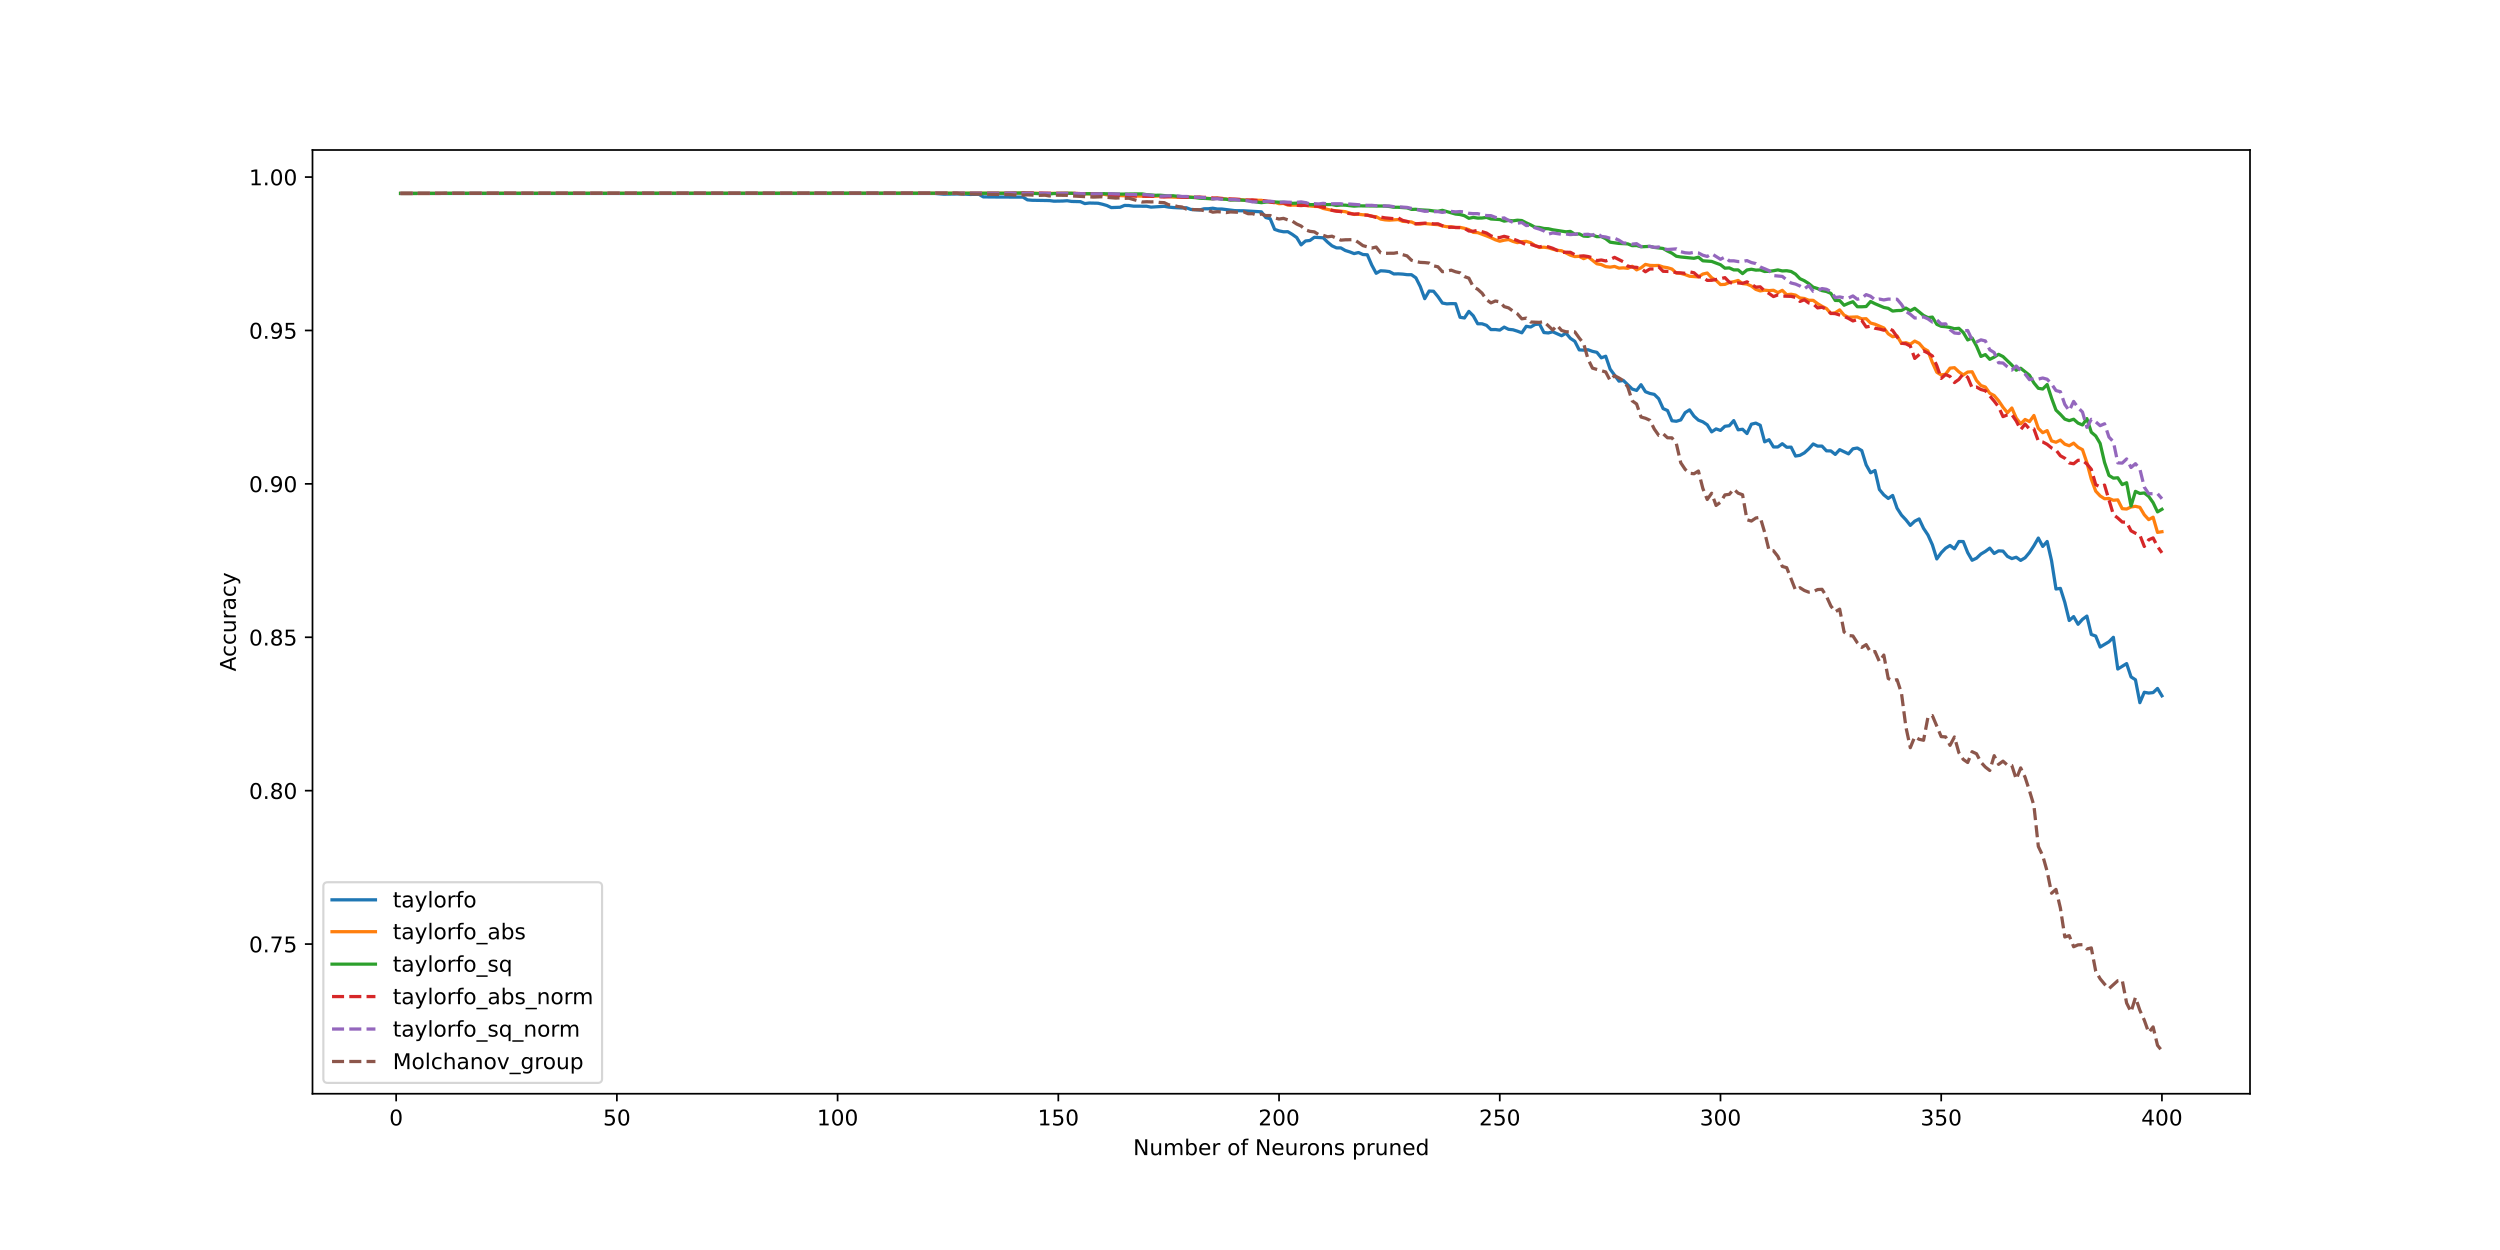 <?xml version="1.0" encoding="utf-8" standalone="no"?>
<!DOCTYPE svg PUBLIC "-//W3C//DTD SVG 1.1//EN"
  "http://www.w3.org/Graphics/SVG/1.1/DTD/svg11.dtd">
<!-- Created with matplotlib (https://matplotlib.org/) -->
<svg height="576pt" version="1.1" viewBox="0 0 1152 576" width="1152pt" xmlns="http://www.w3.org/2000/svg" xmlns:xlink="http://www.w3.org/1999/xlink">
 <defs>
  <style type="text/css">
*{stroke-linecap:butt;stroke-linejoin:round;}
  </style>
 </defs>
 <g id="figure_1">
  <g id="patch_1">
   <path d="M 0 576 
L 1152 576 
L 1152 0 
L 0 0 
z
" style="fill:#ffffff;"/>
  </g>
  <g id="axes_1">
   <g id="patch_2">
    <path d="M 144 504 
L 1036.8 504 
L 1036.8 69.12 
L 144 69.12 
z
" style="fill:#ffffff;"/>
   </g>
   <g id="matplotlib.axis_1">
    <g id="xtick_1">
     <g id="line2d_1">
      <defs>
       <path d="M 0 0 
L 0 3.5 
" id="m5ef4b90144" style="stroke:#000000;stroke-width:0.8;"/>
      </defs>
      <g>
       <use style="stroke:#000000;stroke-width:0.8;" x="182.548" xlink:href="#m5ef4b90144" y="504"/>
      </g>
     </g>
     <g id="text_1">
      <!-- 0 -->
      <defs>
       <path d="M 31.781 66.406 
Q 24.172 66.406 20.328 58.906 
Q 16.5 51.422 16.5 36.375 
Q 16.5 21.391 20.328 13.891 
Q 24.172 6.391 31.781 6.391 
Q 39.453 6.391 43.281 13.891 
Q 47.125 21.391 47.125 36.375 
Q 47.125 51.422 43.281 58.906 
Q 39.453 66.406 31.781 66.406 
z
M 31.781 74.219 
Q 44.047 74.219 50.516 64.516 
Q 56.984 54.828 56.984 36.375 
Q 56.984 17.969 50.516 8.266 
Q 44.047 -1.422 31.781 -1.422 
Q 19.531 -1.422 13.062 8.266 
Q 6.594 17.969 6.594 36.375 
Q 6.594 54.828 13.062 64.516 
Q 19.531 74.219 31.781 74.219 
z
" id="DejaVuSans-48"/>
      </defs>
      <g transform="translate(179.366 518.598)scale(0.1 -0.1)">
       <use xlink:href="#DejaVuSans-48"/>
      </g>
     </g>
    </g>
    <g id="xtick_2">
     <g id="line2d_2">
      <g>
       <use style="stroke:#000000;stroke-width:0.8;" x="284.256" xlink:href="#m5ef4b90144" y="504"/>
      </g>
     </g>
     <g id="text_2">
      <!-- 50 -->
      <defs>
       <path d="M 10.797 72.906 
L 49.516 72.906 
L 49.516 64.594 
L 19.828 64.594 
L 19.828 46.734 
Q 21.969 47.469 24.109 47.828 
Q 26.266 48.188 28.422 48.188 
Q 40.625 48.188 47.75 41.5 
Q 54.891 34.812 54.891 23.391 
Q 54.891 11.625 47.562 5.094 
Q 40.234 -1.422 26.906 -1.422 
Q 22.312 -1.422 17.547 -0.641 
Q 12.797 0.141 7.719 1.703 
L 7.719 11.625 
Q 12.109 9.234 16.797 8.062 
Q 21.484 6.891 26.703 6.891 
Q 35.156 6.891 40.078 11.328 
Q 45.016 15.766 45.016 23.391 
Q 45.016 31 40.078 35.438 
Q 35.156 39.891 26.703 39.891 
Q 22.75 39.891 18.812 39.016 
Q 14.891 38.141 10.797 36.281 
z
" id="DejaVuSans-53"/>
      </defs>
      <g transform="translate(277.894 518.598)scale(0.1 -0.1)">
       <use xlink:href="#DejaVuSans-53"/>
       <use x="63.623" xlink:href="#DejaVuSans-48"/>
      </g>
     </g>
    </g>
    <g id="xtick_3">
     <g id="line2d_3">
      <g>
       <use style="stroke:#000000;stroke-width:0.8;" x="385.965" xlink:href="#m5ef4b90144" y="504"/>
      </g>
     </g>
     <g id="text_3">
      <!-- 100 -->
      <defs>
       <path d="M 12.406 8.297 
L 28.516 8.297 
L 28.516 63.922 
L 10.984 60.406 
L 10.984 69.391 
L 28.422 72.906 
L 38.281 72.906 
L 38.281 8.297 
L 54.391 8.297 
L 54.391 0 
L 12.406 0 
z
" id="DejaVuSans-49"/>
      </defs>
      <g transform="translate(376.422 518.598)scale(0.1 -0.1)">
       <use xlink:href="#DejaVuSans-49"/>
       <use x="63.623" xlink:href="#DejaVuSans-48"/>
       <use x="127.246" xlink:href="#DejaVuSans-48"/>
      </g>
     </g>
    </g>
    <g id="xtick_4">
     <g id="line2d_4">
      <g>
       <use style="stroke:#000000;stroke-width:0.8;" x="487.674" xlink:href="#m5ef4b90144" y="504"/>
      </g>
     </g>
     <g id="text_4">
      <!-- 150 -->
      <g transform="translate(478.13 518.598)scale(0.1 -0.1)">
       <use xlink:href="#DejaVuSans-49"/>
       <use x="63.623" xlink:href="#DejaVuSans-53"/>
       <use x="127.246" xlink:href="#DejaVuSans-48"/>
      </g>
     </g>
    </g>
    <g id="xtick_5">
     <g id="line2d_5">
      <g>
       <use style="stroke:#000000;stroke-width:0.8;" x="589.383" xlink:href="#m5ef4b90144" y="504"/>
      </g>
     </g>
     <g id="text_5">
      <!-- 200 -->
      <defs>
       <path d="M 19.188 8.297 
L 53.609 8.297 
L 53.609 0 
L 7.328 0 
L 7.328 8.297 
Q 12.938 14.109 22.625 23.891 
Q 32.328 33.688 34.812 36.531 
Q 39.547 41.844 41.422 45.531 
Q 43.312 49.219 43.312 52.781 
Q 43.312 58.594 39.234 62.25 
Q 35.156 65.922 28.609 65.922 
Q 23.969 65.922 18.812 64.312 
Q 13.672 62.703 7.812 59.422 
L 7.812 69.391 
Q 13.766 71.781 18.938 73 
Q 24.125 74.219 28.422 74.219 
Q 39.75 74.219 46.484 68.547 
Q 53.219 62.891 53.219 53.422 
Q 53.219 48.922 51.531 44.891 
Q 49.859 40.875 45.406 35.406 
Q 44.188 33.984 37.641 27.219 
Q 31.109 20.453 19.188 8.297 
z
" id="DejaVuSans-50"/>
      </defs>
      <g transform="translate(579.839 518.598)scale(0.1 -0.1)">
       <use xlink:href="#DejaVuSans-50"/>
       <use x="63.623" xlink:href="#DejaVuSans-48"/>
       <use x="127.246" xlink:href="#DejaVuSans-48"/>
      </g>
     </g>
    </g>
    <g id="xtick_6">
     <g id="line2d_6">
      <g>
       <use style="stroke:#000000;stroke-width:0.8;" x="691.092" xlink:href="#m5ef4b90144" y="504"/>
      </g>
     </g>
     <g id="text_6">
      <!-- 250 -->
      <g transform="translate(681.548 518.598)scale(0.1 -0.1)">
       <use xlink:href="#DejaVuSans-50"/>
       <use x="63.623" xlink:href="#DejaVuSans-53"/>
       <use x="127.246" xlink:href="#DejaVuSans-48"/>
      </g>
     </g>
    </g>
    <g id="xtick_7">
     <g id="line2d_7">
      <g>
       <use style="stroke:#000000;stroke-width:0.8;" x="792.801" xlink:href="#m5ef4b90144" y="504"/>
      </g>
     </g>
     <g id="text_7">
      <!-- 300 -->
      <defs>
       <path d="M 40.578 39.312 
Q 47.656 37.797 51.625 33 
Q 55.609 28.219 55.609 21.188 
Q 55.609 10.406 48.188 4.484 
Q 40.766 -1.422 27.094 -1.422 
Q 22.516 -1.422 17.656 -0.516 
Q 12.797 0.391 7.625 2.203 
L 7.625 11.719 
Q 11.719 9.328 16.594 8.109 
Q 21.484 6.891 26.812 6.891 
Q 36.078 6.891 40.938 10.547 
Q 45.797 14.203 45.797 21.188 
Q 45.797 27.641 41.281 31.266 
Q 36.766 34.906 28.719 34.906 
L 20.219 34.906 
L 20.219 43.016 
L 29.109 43.016 
Q 36.375 43.016 40.234 45.922 
Q 44.094 48.828 44.094 54.297 
Q 44.094 59.906 40.109 62.906 
Q 36.141 65.922 28.719 65.922 
Q 24.656 65.922 20.016 65.031 
Q 15.375 64.156 9.812 62.312 
L 9.812 71.094 
Q 15.438 72.656 20.344 73.438 
Q 25.25 74.219 29.594 74.219 
Q 40.828 74.219 47.359 69.109 
Q 53.906 64.016 53.906 55.328 
Q 53.906 49.266 50.438 45.094 
Q 46.969 40.922 40.578 39.312 
z
" id="DejaVuSans-51"/>
      </defs>
      <g transform="translate(783.257 518.598)scale(0.1 -0.1)">
       <use xlink:href="#DejaVuSans-51"/>
       <use x="63.623" xlink:href="#DejaVuSans-48"/>
       <use x="127.246" xlink:href="#DejaVuSans-48"/>
      </g>
     </g>
    </g>
    <g id="xtick_8">
     <g id="line2d_8">
      <g>
       <use style="stroke:#000000;stroke-width:0.8;" x="894.509" xlink:href="#m5ef4b90144" y="504"/>
      </g>
     </g>
     <g id="text_8">
      <!-- 350 -->
      <g transform="translate(884.966 518.598)scale(0.1 -0.1)">
       <use xlink:href="#DejaVuSans-51"/>
       <use x="63.623" xlink:href="#DejaVuSans-53"/>
       <use x="127.246" xlink:href="#DejaVuSans-48"/>
      </g>
     </g>
    </g>
    <g id="xtick_9">
     <g id="line2d_9">
      <g>
       <use style="stroke:#000000;stroke-width:0.8;" x="996.218" xlink:href="#m5ef4b90144" y="504"/>
      </g>
     </g>
     <g id="text_9">
      <!-- 400 -->
      <defs>
       <path d="M 37.797 64.312 
L 12.891 25.391 
L 37.797 25.391 
z
M 35.203 72.906 
L 47.609 72.906 
L 47.609 25.391 
L 58.016 25.391 
L 58.016 17.188 
L 47.609 17.188 
L 47.609 0 
L 37.797 0 
L 37.797 17.188 
L 4.891 17.188 
L 4.891 26.703 
z
" id="DejaVuSans-52"/>
      </defs>
      <g transform="translate(986.674 518.598)scale(0.1 -0.1)">
       <use xlink:href="#DejaVuSans-52"/>
       <use x="63.623" xlink:href="#DejaVuSans-48"/>
       <use x="127.246" xlink:href="#DejaVuSans-48"/>
      </g>
     </g>
    </g>
    <g id="text_10">
     <!-- Number of Neurons pruned -->
     <defs>
      <path d="M 9.812 72.906 
L 23.094 72.906 
L 55.422 11.922 
L 55.422 72.906 
L 64.984 72.906 
L 64.984 0 
L 51.703 0 
L 19.391 60.984 
L 19.391 0 
L 9.812 0 
z
" id="DejaVuSans-78"/>
      <path d="M 8.5 21.578 
L 8.5 54.688 
L 17.484 54.688 
L 17.484 21.922 
Q 17.484 14.156 20.5 10.266 
Q 23.531 6.391 29.594 6.391 
Q 36.859 6.391 41.078 11.031 
Q 45.312 15.672 45.312 23.688 
L 45.312 54.688 
L 54.297 54.688 
L 54.297 0 
L 45.312 0 
L 45.312 8.406 
Q 42.047 3.422 37.719 1 
Q 33.406 -1.422 27.688 -1.422 
Q 18.266 -1.422 13.375 4.438 
Q 8.5 10.297 8.5 21.578 
z
M 31.109 56 
z
" id="DejaVuSans-117"/>
      <path d="M 52 44.188 
Q 55.375 50.25 60.062 53.125 
Q 64.75 56 71.094 56 
Q 79.641 56 84.281 50.016 
Q 88.922 44.047 88.922 33.016 
L 88.922 0 
L 79.891 0 
L 79.891 32.719 
Q 79.891 40.578 77.094 44.375 
Q 74.312 48.188 68.609 48.188 
Q 61.625 48.188 57.562 43.547 
Q 53.516 38.922 53.516 30.906 
L 53.516 0 
L 44.484 0 
L 44.484 32.719 
Q 44.484 40.625 41.703 44.406 
Q 38.922 48.188 33.109 48.188 
Q 26.219 48.188 22.156 43.531 
Q 18.109 38.875 18.109 30.906 
L 18.109 0 
L 9.078 0 
L 9.078 54.688 
L 18.109 54.688 
L 18.109 46.188 
Q 21.188 51.219 25.484 53.609 
Q 29.781 56 35.688 56 
Q 41.656 56 45.828 52.969 
Q 50 49.953 52 44.188 
z
" id="DejaVuSans-109"/>
      <path d="M 48.688 27.297 
Q 48.688 37.203 44.609 42.844 
Q 40.531 48.484 33.406 48.484 
Q 26.266 48.484 22.188 42.844 
Q 18.109 37.203 18.109 27.297 
Q 18.109 17.391 22.188 11.75 
Q 26.266 6.109 33.406 6.109 
Q 40.531 6.109 44.609 11.75 
Q 48.688 17.391 48.688 27.297 
z
M 18.109 46.391 
Q 20.953 51.266 25.266 53.625 
Q 29.594 56 35.594 56 
Q 45.562 56 51.781 48.094 
Q 58.016 40.188 58.016 27.297 
Q 58.016 14.406 51.781 6.484 
Q 45.562 -1.422 35.594 -1.422 
Q 29.594 -1.422 25.266 0.953 
Q 20.953 3.328 18.109 8.203 
L 18.109 0 
L 9.078 0 
L 9.078 75.984 
L 18.109 75.984 
z
" id="DejaVuSans-98"/>
      <path d="M 56.203 29.594 
L 56.203 25.203 
L 14.891 25.203 
Q 15.484 15.922 20.484 11.062 
Q 25.484 6.203 34.422 6.203 
Q 39.594 6.203 44.453 7.469 
Q 49.312 8.734 54.109 11.281 
L 54.109 2.781 
Q 49.266 0.734 44.188 -0.344 
Q 39.109 -1.422 33.891 -1.422 
Q 20.797 -1.422 13.156 6.188 
Q 5.516 13.812 5.516 26.812 
Q 5.516 40.234 12.766 48.109 
Q 20.016 56 32.328 56 
Q 43.359 56 49.781 48.891 
Q 56.203 41.797 56.203 29.594 
z
M 47.219 32.234 
Q 47.125 39.594 43.094 43.984 
Q 39.062 48.391 32.422 48.391 
Q 24.906 48.391 20.391 44.141 
Q 15.875 39.891 15.188 32.172 
z
" id="DejaVuSans-101"/>
      <path d="M 41.109 46.297 
Q 39.594 47.172 37.812 47.578 
Q 36.031 48 33.891 48 
Q 26.266 48 22.188 43.047 
Q 18.109 38.094 18.109 28.812 
L 18.109 0 
L 9.078 0 
L 9.078 54.688 
L 18.109 54.688 
L 18.109 46.188 
Q 20.953 51.172 25.484 53.578 
Q 30.031 56 36.531 56 
Q 37.453 56 38.578 55.875 
Q 39.703 55.766 41.062 55.516 
z
" id="DejaVuSans-114"/>
      <path id="DejaVuSans-32"/>
      <path d="M 30.609 48.391 
Q 23.391 48.391 19.188 42.75 
Q 14.984 37.109 14.984 27.297 
Q 14.984 17.484 19.156 11.844 
Q 23.344 6.203 30.609 6.203 
Q 37.797 6.203 41.984 11.859 
Q 46.188 17.531 46.188 27.297 
Q 46.188 37.016 41.984 42.703 
Q 37.797 48.391 30.609 48.391 
z
M 30.609 56 
Q 42.328 56 49.016 48.375 
Q 55.719 40.766 55.719 27.297 
Q 55.719 13.875 49.016 6.219 
Q 42.328 -1.422 30.609 -1.422 
Q 18.844 -1.422 12.172 6.219 
Q 5.516 13.875 5.516 27.297 
Q 5.516 40.766 12.172 48.375 
Q 18.844 56 30.609 56 
z
" id="DejaVuSans-111"/>
      <path d="M 37.109 75.984 
L 37.109 68.5 
L 28.516 68.5 
Q 23.688 68.5 21.797 66.547 
Q 19.922 64.594 19.922 59.516 
L 19.922 54.688 
L 34.719 54.688 
L 34.719 47.703 
L 19.922 47.703 
L 19.922 0 
L 10.891 0 
L 10.891 47.703 
L 2.297 47.703 
L 2.297 54.688 
L 10.891 54.688 
L 10.891 58.5 
Q 10.891 67.625 15.141 71.797 
Q 19.391 75.984 28.609 75.984 
z
" id="DejaVuSans-102"/>
      <path d="M 54.891 33.016 
L 54.891 0 
L 45.906 0 
L 45.906 32.719 
Q 45.906 40.484 42.875 44.328 
Q 39.844 48.188 33.797 48.188 
Q 26.516 48.188 22.312 43.547 
Q 18.109 38.922 18.109 30.906 
L 18.109 0 
L 9.078 0 
L 9.078 54.688 
L 18.109 54.688 
L 18.109 46.188 
Q 21.344 51.125 25.703 53.562 
Q 30.078 56 35.797 56 
Q 45.219 56 50.047 50.172 
Q 54.891 44.344 54.891 33.016 
z
" id="DejaVuSans-110"/>
      <path d="M 44.281 53.078 
L 44.281 44.578 
Q 40.484 46.531 36.375 47.5 
Q 32.281 48.484 27.875 48.484 
Q 21.188 48.484 17.844 46.438 
Q 14.5 44.391 14.5 40.281 
Q 14.5 37.156 16.891 35.375 
Q 19.281 33.594 26.516 31.984 
L 29.594 31.297 
Q 39.156 29.25 43.188 25.516 
Q 47.219 21.781 47.219 15.094 
Q 47.219 7.469 41.188 3.016 
Q 35.156 -1.422 24.609 -1.422 
Q 20.219 -1.422 15.453 -0.562 
Q 10.688 0.297 5.422 2 
L 5.422 11.281 
Q 10.406 8.688 15.234 7.391 
Q 20.062 6.109 24.812 6.109 
Q 31.156 6.109 34.562 8.281 
Q 37.984 10.453 37.984 14.406 
Q 37.984 18.062 35.516 20.016 
Q 33.062 21.969 24.703 23.781 
L 21.578 24.516 
Q 13.234 26.266 9.516 29.906 
Q 5.812 33.547 5.812 39.891 
Q 5.812 47.609 11.281 51.797 
Q 16.75 56 26.812 56 
Q 31.781 56 36.172 55.266 
Q 40.578 54.547 44.281 53.078 
z
" id="DejaVuSans-115"/>
      <path d="M 18.109 8.203 
L 18.109 -20.797 
L 9.078 -20.797 
L 9.078 54.688 
L 18.109 54.688 
L 18.109 46.391 
Q 20.953 51.266 25.266 53.625 
Q 29.594 56 35.594 56 
Q 45.562 56 51.781 48.094 
Q 58.016 40.188 58.016 27.297 
Q 58.016 14.406 51.781 6.484 
Q 45.562 -1.422 35.594 -1.422 
Q 29.594 -1.422 25.266 0.953 
Q 20.953 3.328 18.109 8.203 
z
M 48.688 27.297 
Q 48.688 37.203 44.609 42.844 
Q 40.531 48.484 33.406 48.484 
Q 26.266 48.484 22.188 42.844 
Q 18.109 37.203 18.109 27.297 
Q 18.109 17.391 22.188 11.75 
Q 26.266 6.109 33.406 6.109 
Q 40.531 6.109 44.609 11.75 
Q 48.688 17.391 48.688 27.297 
z
" id="DejaVuSans-112"/>
      <path d="M 45.406 46.391 
L 45.406 75.984 
L 54.391 75.984 
L 54.391 0 
L 45.406 0 
L 45.406 8.203 
Q 42.578 3.328 38.25 0.953 
Q 33.938 -1.422 27.875 -1.422 
Q 17.969 -1.422 11.734 6.484 
Q 5.516 14.406 5.516 27.297 
Q 5.516 40.188 11.734 48.094 
Q 17.969 56 27.875 56 
Q 33.938 56 38.25 53.625 
Q 42.578 51.266 45.406 46.391 
z
M 14.797 27.297 
Q 14.797 17.391 18.875 11.75 
Q 22.953 6.109 30.078 6.109 
Q 37.203 6.109 41.297 11.75 
Q 45.406 17.391 45.406 27.297 
Q 45.406 37.203 41.297 42.844 
Q 37.203 48.484 30.078 48.484 
Q 22.953 48.484 18.875 42.844 
Q 14.797 37.203 14.797 27.297 
z
" id="DejaVuSans-100"/>
     </defs>
     <g transform="translate(522.148 532.277)scale(0.1 -0.1)">
      <use xlink:href="#DejaVuSans-78"/>
      <use x="74.805" xlink:href="#DejaVuSans-117"/>
      <use x="138.184" xlink:href="#DejaVuSans-109"/>
      <use x="235.596" xlink:href="#DejaVuSans-98"/>
      <use x="299.072" xlink:href="#DejaVuSans-101"/>
      <use x="360.596" xlink:href="#DejaVuSans-114"/>
      <use x="401.709" xlink:href="#DejaVuSans-32"/>
      <use x="433.496" xlink:href="#DejaVuSans-111"/>
      <use x="494.678" xlink:href="#DejaVuSans-102"/>
      <use x="529.883" xlink:href="#DejaVuSans-32"/>
      <use x="561.67" xlink:href="#DejaVuSans-78"/>
      <use x="636.475" xlink:href="#DejaVuSans-101"/>
      <use x="697.998" xlink:href="#DejaVuSans-117"/>
      <use x="761.377" xlink:href="#DejaVuSans-114"/>
      <use x="800.24" xlink:href="#DejaVuSans-111"/>
      <use x="861.422" xlink:href="#DejaVuSans-110"/>
      <use x="924.801" xlink:href="#DejaVuSans-115"/>
      <use x="976.9" xlink:href="#DejaVuSans-32"/>
      <use x="1008.688" xlink:href="#DejaVuSans-112"/>
      <use x="1072.164" xlink:href="#DejaVuSans-114"/>
      <use x="1113.277" xlink:href="#DejaVuSans-117"/>
      <use x="1176.656" xlink:href="#DejaVuSans-110"/>
      <use x="1240.035" xlink:href="#DejaVuSans-101"/>
      <use x="1301.559" xlink:href="#DejaVuSans-100"/>
     </g>
    </g>
   </g>
   <g id="matplotlib.axis_2">
    <g id="ytick_1">
     <g id="line2d_10">
      <defs>
       <path d="M 0 0 
L -3.5 0 
" id="m47976a273d" style="stroke:#000000;stroke-width:0.8;"/>
      </defs>
      <g>
       <use style="stroke:#000000;stroke-width:0.8;" x="144" xlink:href="#m47976a273d" y="435.033"/>
      </g>
     </g>
     <g id="text_11">
      <!-- 0.75 -->
      <defs>
       <path d="M 10.688 12.406 
L 21 12.406 
L 21 0 
L 10.688 0 
z
" id="DejaVuSans-46"/>
       <path d="M 8.203 72.906 
L 55.078 72.906 
L 55.078 68.703 
L 28.609 0 
L 18.312 0 
L 43.219 64.594 
L 8.203 64.594 
z
" id="DejaVuSans-55"/>
      </defs>
      <g transform="translate(114.734 438.832)scale(0.1 -0.1)">
       <use xlink:href="#DejaVuSans-48"/>
       <use x="63.623" xlink:href="#DejaVuSans-46"/>
       <use x="95.41" xlink:href="#DejaVuSans-55"/>
       <use x="159.033" xlink:href="#DejaVuSans-53"/>
      </g>
     </g>
    </g>
    <g id="ytick_2">
     <g id="line2d_11">
      <g>
       <use style="stroke:#000000;stroke-width:0.8;" x="144" xlink:href="#m47976a273d" y="364.343"/>
      </g>
     </g>
     <g id="text_12">
      <!-- 0.80 -->
      <defs>
       <path d="M 31.781 34.625 
Q 24.75 34.625 20.719 30.859 
Q 16.703 27.094 16.703 20.516 
Q 16.703 13.922 20.719 10.156 
Q 24.75 6.391 31.781 6.391 
Q 38.812 6.391 42.859 10.172 
Q 46.922 13.969 46.922 20.516 
Q 46.922 27.094 42.891 30.859 
Q 38.875 34.625 31.781 34.625 
z
M 21.922 38.812 
Q 15.578 40.375 12.031 44.719 
Q 8.5 49.078 8.5 55.328 
Q 8.5 64.062 14.719 69.141 
Q 20.953 74.219 31.781 74.219 
Q 42.672 74.219 48.875 69.141 
Q 55.078 64.062 55.078 55.328 
Q 55.078 49.078 51.531 44.719 
Q 48 40.375 41.703 38.812 
Q 48.828 37.156 52.797 32.312 
Q 56.781 27.484 56.781 20.516 
Q 56.781 9.906 50.312 4.234 
Q 43.844 -1.422 31.781 -1.422 
Q 19.734 -1.422 13.25 4.234 
Q 6.781 9.906 6.781 20.516 
Q 6.781 27.484 10.781 32.312 
Q 14.797 37.156 21.922 38.812 
z
M 18.312 54.391 
Q 18.312 48.734 21.844 45.562 
Q 25.391 42.391 31.781 42.391 
Q 38.141 42.391 41.719 45.562 
Q 45.312 48.734 45.312 54.391 
Q 45.312 60.062 41.719 63.234 
Q 38.141 66.406 31.781 66.406 
Q 25.391 66.406 21.844 63.234 
Q 18.312 60.062 18.312 54.391 
z
" id="DejaVuSans-56"/>
      </defs>
      <g transform="translate(114.734 368.142)scale(0.1 -0.1)">
       <use xlink:href="#DejaVuSans-48"/>
       <use x="63.623" xlink:href="#DejaVuSans-46"/>
       <use x="95.41" xlink:href="#DejaVuSans-56"/>
       <use x="159.033" xlink:href="#DejaVuSans-48"/>
      </g>
     </g>
    </g>
    <g id="ytick_3">
     <g id="line2d_12">
      <g>
       <use style="stroke:#000000;stroke-width:0.8;" x="144" xlink:href="#m47976a273d" y="293.653"/>
      </g>
     </g>
     <g id="text_13">
      <!-- 0.85 -->
      <g transform="translate(114.734 297.452)scale(0.1 -0.1)">
       <use xlink:href="#DejaVuSans-48"/>
       <use x="63.623" xlink:href="#DejaVuSans-46"/>
       <use x="95.41" xlink:href="#DejaVuSans-56"/>
       <use x="159.033" xlink:href="#DejaVuSans-53"/>
      </g>
     </g>
    </g>
    <g id="ytick_4">
     <g id="line2d_13">
      <g>
       <use style="stroke:#000000;stroke-width:0.8;" x="144" xlink:href="#m47976a273d" y="222.963"/>
      </g>
     </g>
     <g id="text_14">
      <!-- 0.90 -->
      <defs>
       <path d="M 10.984 1.516 
L 10.984 10.5 
Q 14.703 8.734 18.5 7.812 
Q 22.312 6.891 25.984 6.891 
Q 35.75 6.891 40.891 13.453 
Q 46.047 20.016 46.781 33.406 
Q 43.953 29.203 39.594 26.953 
Q 35.25 24.703 29.984 24.703 
Q 19.047 24.703 12.672 31.312 
Q 6.297 37.938 6.297 49.422 
Q 6.297 60.641 12.938 67.422 
Q 19.578 74.219 30.609 74.219 
Q 43.266 74.219 49.922 64.516 
Q 56.594 54.828 56.594 36.375 
Q 56.594 19.141 48.406 8.859 
Q 40.234 -1.422 26.422 -1.422 
Q 22.703 -1.422 18.891 -0.688 
Q 15.094 0.047 10.984 1.516 
z
M 30.609 32.422 
Q 37.25 32.422 41.125 36.953 
Q 45.016 41.5 45.016 49.422 
Q 45.016 57.281 41.125 61.844 
Q 37.25 66.406 30.609 66.406 
Q 23.969 66.406 20.094 61.844 
Q 16.219 57.281 16.219 49.422 
Q 16.219 41.5 20.094 36.953 
Q 23.969 32.422 30.609 32.422 
z
" id="DejaVuSans-57"/>
      </defs>
      <g transform="translate(114.734 226.762)scale(0.1 -0.1)">
       <use xlink:href="#DejaVuSans-48"/>
       <use x="63.623" xlink:href="#DejaVuSans-46"/>
       <use x="95.41" xlink:href="#DejaVuSans-57"/>
       <use x="159.033" xlink:href="#DejaVuSans-48"/>
      </g>
     </g>
    </g>
    <g id="ytick_5">
     <g id="line2d_14">
      <g>
       <use style="stroke:#000000;stroke-width:0.8;" x="144" xlink:href="#m47976a273d" y="152.273"/>
      </g>
     </g>
     <g id="text_15">
      <!-- 0.95 -->
      <g transform="translate(114.734 156.072)scale(0.1 -0.1)">
       <use xlink:href="#DejaVuSans-48"/>
       <use x="63.623" xlink:href="#DejaVuSans-46"/>
       <use x="95.41" xlink:href="#DejaVuSans-57"/>
       <use x="159.033" xlink:href="#DejaVuSans-53"/>
      </g>
     </g>
    </g>
    <g id="ytick_6">
     <g id="line2d_15">
      <g>
       <use style="stroke:#000000;stroke-width:0.8;" x="144" xlink:href="#m47976a273d" y="81.583"/>
      </g>
     </g>
     <g id="text_16">
      <!-- 1.00 -->
      <g transform="translate(114.734 85.382)scale(0.1 -0.1)">
       <use xlink:href="#DejaVuSans-49"/>
       <use x="63.623" xlink:href="#DejaVuSans-46"/>
       <use x="95.41" xlink:href="#DejaVuSans-48"/>
       <use x="159.033" xlink:href="#DejaVuSans-48"/>
      </g>
     </g>
    </g>
    <g id="text_17">
     <!-- Accuracy -->
     <defs>
      <path d="M 34.188 63.188 
L 20.797 26.906 
L 47.609 26.906 
z
M 28.609 72.906 
L 39.797 72.906 
L 67.578 0 
L 57.328 0 
L 50.688 18.703 
L 17.828 18.703 
L 11.188 0 
L 0.781 0 
z
" id="DejaVuSans-65"/>
      <path d="M 48.781 52.594 
L 48.781 44.188 
Q 44.969 46.297 41.141 47.344 
Q 37.312 48.391 33.406 48.391 
Q 24.656 48.391 19.812 42.844 
Q 14.984 37.312 14.984 27.297 
Q 14.984 17.281 19.812 11.734 
Q 24.656 6.203 33.406 6.203 
Q 37.312 6.203 41.141 7.25 
Q 44.969 8.297 48.781 10.406 
L 48.781 2.094 
Q 45.016 0.344 40.984 -0.531 
Q 36.969 -1.422 32.422 -1.422 
Q 20.062 -1.422 12.781 6.344 
Q 5.516 14.109 5.516 27.297 
Q 5.516 40.672 12.859 48.328 
Q 20.219 56 33.016 56 
Q 37.156 56 41.109 55.141 
Q 45.062 54.297 48.781 52.594 
z
" id="DejaVuSans-99"/>
      <path d="M 34.281 27.484 
Q 23.391 27.484 19.188 25 
Q 14.984 22.516 14.984 16.5 
Q 14.984 11.719 18.141 8.906 
Q 21.297 6.109 26.703 6.109 
Q 34.188 6.109 38.703 11.406 
Q 43.219 16.703 43.219 25.484 
L 43.219 27.484 
z
M 52.203 31.203 
L 52.203 0 
L 43.219 0 
L 43.219 8.297 
Q 40.141 3.328 35.547 0.953 
Q 30.953 -1.422 24.312 -1.422 
Q 15.922 -1.422 10.953 3.297 
Q 6 8.016 6 15.922 
Q 6 25.141 12.172 29.828 
Q 18.359 34.516 30.609 34.516 
L 43.219 34.516 
L 43.219 35.406 
Q 43.219 41.609 39.141 45 
Q 35.062 48.391 27.688 48.391 
Q 23 48.391 18.547 47.266 
Q 14.109 46.141 10.016 43.891 
L 10.016 52.203 
Q 14.938 54.109 19.578 55.047 
Q 24.219 56 28.609 56 
Q 40.484 56 46.344 49.844 
Q 52.203 43.703 52.203 31.203 
z
" id="DejaVuSans-97"/>
      <path d="M 32.172 -5.078 
Q 28.375 -14.844 24.75 -17.812 
Q 21.141 -20.797 15.094 -20.797 
L 7.906 -20.797 
L 7.906 -13.281 
L 13.188 -13.281 
Q 16.891 -13.281 18.938 -11.516 
Q 21 -9.766 23.484 -3.219 
L 25.094 0.875 
L 2.984 54.688 
L 12.5 54.688 
L 29.594 11.922 
L 46.688 54.688 
L 56.203 54.688 
z
" id="DejaVuSans-121"/>
     </defs>
     <g transform="translate(108.655 309.388)rotate(-90)scale(0.1 -0.1)">
      <use xlink:href="#DejaVuSans-65"/>
      <use x="66.658" xlink:href="#DejaVuSans-99"/>
      <use x="121.639" xlink:href="#DejaVuSans-99"/>
      <use x="176.619" xlink:href="#DejaVuSans-117"/>
      <use x="239.998" xlink:href="#DejaVuSans-114"/>
      <use x="281.111" xlink:href="#DejaVuSans-97"/>
      <use x="342.391" xlink:href="#DejaVuSans-99"/>
      <use x="397.371" xlink:href="#DejaVuSans-121"/>
     </g>
    </g>
   </g>
   <g id="line2d_16">
    <path clip-path="url(#pe5f49e7d24)" d="M 184.582 89.123 
L 430.717 89.123 
L 434.786 89.476 
L 442.922 89.359 
L 446.991 89.594 
L 451.059 89.523 
L 453.093 90.725 
L 457.161 90.772 
L 471.401 90.843 
L 473.435 92.092 
L 475.469 92.28 
L 483.606 92.422 
L 485.64 92.705 
L 489.708 92.634 
L 491.742 92.492 
L 493.777 92.822 
L 497.845 92.917 
L 499.879 93.812 
L 501.913 93.553 
L 505.982 93.647 
L 508.016 94.118 
L 510.05 94.707 
L 512.084 95.65 
L 516.153 95.509 
L 518.187 94.66 
L 520.221 94.707 
L 522.255 94.99 
L 528.358 95.037 
L 530.392 95.438 
L 536.494 95.061 
L 538.529 95.438 
L 540.563 95.626 
L 544.631 95.838 
L 546.665 95.721 
L 548.699 96.498 
L 552.768 96.757 
L 554.802 96.215 
L 556.836 96.192 
L 558.87 95.956 
L 560.904 96.31 
L 562.939 96.31 
L 569.041 97.064 
L 573.11 97.134 
L 581.246 97.606 
L 583.28 100.245 
L 585.315 100.81 
L 587.349 105.688 
L 589.383 106.395 
L 591.417 106.795 
L 593.451 106.772 
L 595.485 107.997 
L 597.52 109.458 
L 599.554 112.828 
L 601.588 111.037 
L 603.622 110.801 
L 605.656 109.34 
L 609.725 109.576 
L 611.759 111.579 
L 613.793 113.275 
L 615.827 114.218 
L 617.861 114.241 
L 619.896 115.42 
L 621.93 116.056 
L 623.964 116.857 
L 625.998 116.362 
L 628.032 117.281 
L 630.066 117.399 
L 632.101 122.135 
L 634.135 125.929 
L 636.169 124.774 
L 638.203 124.892 
L 640.237 125.151 
L 642.271 126.235 
L 644.306 126.188 
L 646.34 126.306 
L 648.374 126.565 
L 650.408 126.589 
L 652.442 128.026 
L 654.477 132.079 
L 656.511 137.616 
L 658.545 134.105 
L 660.579 134.2 
L 662.613 136.697 
L 664.647 139.643 
L 666.682 140.02 
L 668.716 139.902 
L 670.75 139.949 
L 672.784 146.193 
L 674.818 146.523 
L 676.852 143.483 
L 678.887 145.534 
L 680.921 149.186 
L 682.955 149.209 
L 684.989 149.916 
L 687.023 151.872 
L 689.058 151.848 
L 691.092 152.108 
L 693.126 150.741 
L 695.16 151.754 
L 697.194 151.966 
L 699.228 152.603 
L 701.263 153.357 
L 703.297 150.364 
L 705.331 150.694 
L 707.365 149.516 
L 709.399 149.327 
L 711.433 153.239 
L 713.468 153.427 
L 715.502 152.885 
L 719.57 154.7 
L 721.604 153.545 
L 723.639 155.901 
L 725.673 157.268 
L 727.707 161.227 
L 729.741 161.344 
L 731.775 161.156 
L 733.809 161.91 
L 735.844 162.358 
L 737.878 164.879 
L 739.912 164.149 
L 741.946 170.086 
L 746.014 175.624 
L 748.049 175.318 
L 752.117 179.276 
L 754.151 179.912 
L 756.185 177.273 
L 758.22 180.501 
L 760.254 181.303 
L 762.288 181.727 
L 764.322 183.73 
L 766.356 188.277 
L 768.39 189.173 
L 770.425 193.885 
L 772.459 194.121 
L 774.493 193.508 
L 776.527 190.139 
L 778.561 188.866 
L 780.595 191.765 
L 782.63 193.603 
L 784.664 194.38 
L 786.698 195.747 
L 788.732 198.999 
L 790.766 197.632 
L 792.801 198.339 
L 794.835 196.43 
L 796.869 196.171 
L 798.903 193.815 
L 800.937 198.056 
L 802.971 197.797 
L 805.006 199.776 
L 807.04 195.464 
L 809.074 194.969 
L 811.108 195.959 
L 813.142 203.594 
L 815.176 202.627 
L 817.211 205.95 
L 819.245 205.95 
L 821.279 204.465 
L 823.313 206.091 
L 825.347 206.044 
L 827.382 210.144 
L 829.416 209.814 
L 831.45 208.683 
L 833.484 206.822 
L 835.518 204.583 
L 837.552 205.573 
L 839.587 205.573 
L 841.621 207.741 
L 843.655 207.788 
L 845.689 209.39 
L 847.723 207.199 
L 851.792 209.131 
L 853.826 206.798 
L 855.86 206.445 
L 857.894 207.623 
L 859.928 214.221 
L 861.963 217.849 
L 863.997 216.813 
L 866.031 225.578 
L 868.065 228.029 
L 870.099 229.678 
L 872.133 228.311 
L 874.168 234.179 
L 876.202 237.36 
L 878.236 239.528 
L 880.27 242.096 
L 882.304 240.164 
L 884.338 239.127 
L 886.373 243.463 
L 888.407 246.526 
L 890.441 251.05 
L 892.475 257.554 
L 894.509 254.702 
L 896.544 252.605 
L 898.578 251.356 
L 900.612 252.864 
L 902.646 249.518 
L 904.68 249.542 
L 906.714 254.655 
L 908.749 258.166 
L 910.783 257.2 
L 912.817 255.291 
L 914.851 254.09 
L 916.885 252.582 
L 918.919 255.032 
L 920.954 253.831 
L 922.988 253.948 
L 925.022 256.375 
L 927.056 257.389 
L 929.09 256.776 
L 931.125 258.237 
L 933.159 257.012 
L 935.193 254.585 
L 937.227 251.474 
L 939.261 247.94 
L 941.295 251.781 
L 943.33 249.518 
L 945.364 258.425 
L 947.398 271.409 
L 949.432 271.126 
L 951.466 277.582 
L 953.5 285.924 
L 955.535 284.133 
L 957.569 287.667 
L 959.603 285.382 
L 961.637 283.897 
L 963.671 292.357 
L 965.706 293.087 
L 967.74 298.153 
L 971.808 295.726 
L 973.842 293.676 
L 975.876 308.285 
L 979.945 305.788 
L 981.979 311.914 
L 984.013 313.234 
L 986.047 323.79 
L 988.081 319.007 
L 990.116 319.36 
L 992.15 319.148 
L 994.184 317.239 
L 996.218 320.633 
L 996.218 320.633 
" style="fill:none;stroke:#1f77b4;stroke-linecap:square;stroke-width:1.5;"/>
   </g>
   <g id="line2d_17">
    <path clip-path="url(#pe5f49e7d24)" d="M 184.582 89.123 
L 465.298 89.076 
L 469.367 89.005 
L 475.469 89.052 
L 489.708 89.146 
L 493.777 89.099 
L 497.845 89.217 
L 501.913 89.311 
L 503.948 89.5 
L 508.016 89.429 
L 510.05 89.759 
L 512.084 89.759 
L 514.118 90.113 
L 522.255 90.254 
L 526.323 90.395 
L 528.358 90.419 
L 530.392 90.325 
L 532.426 90.395 
L 534.46 90.325 
L 540.563 90.819 
L 542.597 90.89 
L 544.631 90.702 
L 550.734 90.961 
L 552.768 90.89 
L 554.802 91.314 
L 558.87 91.55 
L 560.904 91.314 
L 564.973 91.668 
L 567.007 92.068 
L 569.041 91.903 
L 573.11 92.115 
L 575.144 92.422 
L 579.212 92.28 
L 581.246 92.304 
L 583.28 92.705 
L 585.315 92.846 
L 587.349 93.199 
L 589.383 93.859 
L 591.417 93.741 
L 593.451 94.495 
L 599.554 94.519 
L 605.656 95.108 
L 607.69 95.155 
L 609.725 96.051 
L 613.793 96.922 
L 619.896 97.535 
L 623.964 98.807 
L 625.998 98.737 
L 628.032 98.972 
L 630.066 99.067 
L 632.101 99.679 
L 634.135 99.844 
L 636.169 100.952 
L 638.203 101.305 
L 640.237 101.447 
L 644.306 101.164 
L 646.34 101.988 
L 650.408 102.271 
L 652.442 103.19 
L 654.477 103.261 
L 656.511 103.002 
L 660.579 103.379 
L 662.613 103.52 
L 664.647 104.109 
L 666.682 104.463 
L 668.716 104.51 
L 670.75 104.863 
L 672.784 104.769 
L 674.818 105.217 
L 676.852 105.806 
L 678.887 107.078 
L 680.921 107.196 
L 684.989 108.704 
L 687.023 109.529 
L 689.058 110.495 
L 691.092 111.155 
L 693.126 110.683 
L 695.16 110.377 
L 697.194 111.249 
L 699.228 111.814 
L 701.263 111.367 
L 703.297 111.225 
L 705.331 111.814 
L 707.365 113.157 
L 709.399 114.029 
L 711.433 113.912 
L 713.468 114.171 
L 715.502 114.83 
L 717.536 115.325 
L 719.57 115.537 
L 723.639 117.587 
L 725.673 118.224 
L 727.707 118.129 
L 729.741 119.19 
L 731.775 118.365 
L 735.844 121.546 
L 737.878 121.923 
L 739.912 122.842 
L 741.946 123.101 
L 743.98 122.771 
L 746.014 123.549 
L 748.049 123.431 
L 750.083 123.643 
L 752.117 122.701 
L 754.151 124.35 
L 756.185 123.408 
L 758.22 121.829 
L 760.254 122.3 
L 762.288 122.371 
L 764.322 122.324 
L 766.356 123.031 
L 768.39 123.36 
L 770.425 123.973 
L 772.459 125.811 
L 774.493 125.976 
L 776.527 126.541 
L 778.561 127.295 
L 782.63 127.602 
L 784.664 126.282 
L 786.698 125.811 
L 788.732 127.979 
L 790.766 129.204 
L 792.801 131.136 
L 794.835 131.042 
L 796.869 130.17 
L 798.903 129.817 
L 800.937 129.228 
L 802.971 130.689 
L 805.006 130.901 
L 807.04 131.82 
L 809.074 133.351 
L 811.108 134.058 
L 813.142 133.705 
L 815.176 133.917 
L 817.211 133.752 
L 819.245 134.812 
L 821.279 133.799 
L 823.313 135.802 
L 825.347 135.59 
L 827.382 135.99 
L 829.416 137.31 
L 831.45 137.546 
L 833.484 138.37 
L 835.518 138.394 
L 837.552 139.925 
L 839.587 141.151 
L 841.621 142.164 
L 843.655 144.497 
L 845.689 144.12 
L 847.723 142.8 
L 849.757 145.227 
L 851.792 146.193 
L 855.86 146.028 
L 857.894 146.947 
L 859.928 146.853 
L 861.963 148.856 
L 863.997 149.398 
L 868.065 151.118 
L 870.099 153.804 
L 872.133 155.171 
L 874.168 154.794 
L 876.202 158.258 
L 878.236 157.904 
L 880.27 158.611 
L 882.304 157.174 
L 884.338 158.187 
L 886.373 160.543 
L 888.407 161.722 
L 890.441 167.07 
L 892.475 171.524 
L 894.509 172.796 
L 896.544 172.419 
L 898.578 169.639 
L 900.612 169.427 
L 902.646 171.335 
L 904.68 172.773 
L 906.714 171.43 
L 908.749 171.312 
L 910.783 175.318 
L 912.817 177.65 
L 914.851 178.357 
L 916.885 181.208 
L 918.919 182.269 
L 920.954 184.649 
L 922.988 187.665 
L 925.022 190.186 
L 927.056 188.018 
L 929.09 192.66 
L 931.125 195.299 
L 933.159 193.296 
L 935.193 194.262 
L 937.227 191.458 
L 939.261 197.396 
L 941.295 199.376 
L 943.33 198.433 
L 945.364 203.169 
L 947.398 203.782 
L 949.432 202.792 
L 951.466 204.677 
L 953.5 205.384 
L 955.535 204.206 
L 957.569 206.115 
L 959.603 207.199 
L 961.637 213.184 
L 963.671 220.795 
L 965.706 226.309 
L 967.74 228.5 
L 969.774 229.82 
L 971.808 229.678 
L 973.842 230.526 
L 975.876 230.338 
L 977.911 234.391 
L 979.945 234.556 
L 981.979 233.613 
L 984.013 233.307 
L 986.047 233.778 
L 988.081 237.195 
L 990.116 239.433 
L 992.15 238.326 
L 994.184 245.324 
L 996.218 245.018 
L 996.218 245.018 
" style="fill:none;stroke:#ff7f0e;stroke-linecap:square;stroke-width:1.5;"/>
   </g>
   <g id="line2d_18">
    <path clip-path="url(#pe5f49e7d24)" d="M 184.582 89.123 
L 453.093 89.029 
L 457.161 89.029 
L 461.23 89.052 
L 469.367 88.958 
L 471.401 88.887 
L 479.537 89.264 
L 483.606 89.382 
L 485.64 89.17 
L 493.777 89.029 
L 495.811 89.217 
L 505.982 89.288 
L 508.016 89.241 
L 516.153 89.453 
L 524.289 89.335 
L 526.323 89.359 
L 528.358 89.688 
L 532.426 89.995 
L 534.46 89.948 
L 538.529 90.301 
L 540.563 90.207 
L 542.597 90.466 
L 548.699 90.914 
L 550.734 91.055 
L 552.768 91.338 
L 558.87 91.597 
L 560.904 91.409 
L 562.939 91.715 
L 564.973 91.809 
L 567.007 92.163 
L 571.075 92.139 
L 575.144 92.398 
L 577.178 92.657 
L 579.212 93.129 
L 581.246 93.388 
L 583.28 93.129 
L 585.315 92.987 
L 591.417 93.246 
L 593.451 93.388 
L 595.485 93.694 
L 599.554 93.553 
L 601.588 93.553 
L 603.622 94.307 
L 605.656 94.283 
L 607.69 94.425 
L 609.725 94.165 
L 611.759 94.283 
L 613.793 94.26 
L 615.827 94.684 
L 617.861 94.495 
L 619.896 94.542 
L 623.964 94.99 
L 625.998 94.849 
L 638.203 94.967 
L 640.237 95.155 
L 642.271 95.509 
L 644.306 95.509 
L 648.374 95.791 
L 650.408 96.475 
L 652.442 96.451 
L 654.477 96.687 
L 658.545 96.922 
L 660.579 97.205 
L 662.613 97.347 
L 664.647 96.922 
L 670.75 98.642 
L 672.784 98.855 
L 674.818 99.397 
L 676.852 100.598 
L 678.887 100.174 
L 680.921 100.504 
L 682.955 100.457 
L 684.989 100.174 
L 687.023 100.905 
L 691.092 101.164 
L 693.126 101.894 
L 695.16 101.564 
L 697.194 101.753 
L 699.228 101.47 
L 701.263 101.635 
L 703.297 102.695 
L 705.331 103.614 
L 707.365 104.698 
L 709.399 104.816 
L 711.433 105.287 
L 713.468 105.405 
L 715.502 105.876 
L 721.604 106.819 
L 723.639 106.63 
L 725.673 107.926 
L 727.707 107.761 
L 729.741 108.798 
L 731.775 108.916 
L 733.809 108.303 
L 735.844 109.057 
L 737.878 109.01 
L 739.912 110 
L 741.946 111.602 
L 746.014 112.168 
L 750.083 112.38 
L 752.117 113.205 
L 754.151 113.134 
L 756.185 113.723 
L 760.254 113.535 
L 762.288 114.006 
L 766.356 114.501 
L 768.39 115.679 
L 770.425 116.668 
L 772.459 118.082 
L 774.493 118.412 
L 780.595 119.025 
L 782.63 118.506 
L 784.664 120.179 
L 788.732 120.462 
L 792.801 121.994 
L 794.835 123.572 
L 796.869 123.455 
L 798.903 124.374 
L 800.937 124.374 
L 802.971 126.07 
L 805.006 124.397 
L 807.04 124.067 
L 809.074 124.468 
L 811.108 124.397 
L 813.142 125.104 
L 815.176 125.01 
L 817.211 124.751 
L 819.245 124.374 
L 821.279 124.845 
L 823.313 124.751 
L 825.347 125.104 
L 827.382 126.329 
L 829.416 128.427 
L 831.45 129.369 
L 833.484 130.689 
L 835.518 132.338 
L 837.552 132.974 
L 839.587 133.917 
L 841.621 134.317 
L 843.655 135.166 
L 845.689 138.441 
L 847.723 138.488 
L 849.757 140.656 
L 851.792 139.76 
L 853.826 139.03 
L 855.86 141.339 
L 857.894 141.363 
L 859.928 141.245 
L 861.963 138.936 
L 863.997 139.949 
L 868.065 141.669 
L 870.099 142.07 
L 872.133 143.342 
L 874.168 143.106 
L 876.202 143.059 
L 878.236 141.975 
L 880.27 143.201 
L 882.304 142.07 
L 886.373 145.369 
L 888.407 146.358 
L 890.441 146.123 
L 892.475 149.469 
L 894.509 150.364 
L 896.544 150.552 
L 898.578 150.906 
L 900.612 151.471 
L 902.646 151.283 
L 904.68 153.192 
L 906.714 156.632 
L 908.749 155.784 
L 910.783 159.483 
L 912.817 164.243 
L 914.851 163.395 
L 916.885 165.586 
L 918.919 164.573 
L 920.954 163.277 
L 922.988 164.313 
L 927.056 168.225 
L 929.09 170.581 
L 931.125 169.686 
L 935.193 172.938 
L 937.227 176.449 
L 939.261 178.923 
L 941.295 179.253 
L 943.33 177.203 
L 945.364 183.47 
L 947.398 188.984 
L 949.432 190.94 
L 951.466 193.131 
L 953.5 193.838 
L 955.535 193.179 
L 957.569 194.969 
L 959.603 195.818 
L 961.637 192.896 
L 963.671 199.164 
L 965.706 200.884 
L 967.74 204.324 
L 969.774 213.09 
L 971.808 219.075 
L 973.842 220.323 
L 975.876 220.159 
L 977.911 223.292 
L 979.945 222.444 
L 981.979 233.166 
L 984.013 226.426 
L 986.047 227.392 
L 988.081 227.157 
L 990.116 228.736 
L 992.15 231.61 
L 994.184 235.875 
L 996.218 234.674 
L 996.218 234.674 
" style="fill:none;stroke:#2ca02c;stroke-linecap:square;stroke-width:1.5;"/>
   </g>
   <g id="line2d_19">
    <path clip-path="url(#pe5f49e7d24)" d="M 184.582 89.123 
L 465.298 89.076 
L 471.401 88.934 
L 473.435 89.005 
L 475.469 88.911 
L 483.606 89.099 
L 491.742 89.099 
L 495.811 89.146 
L 505.982 89.476 
L 508.016 89.806 
L 520.221 90.183 
L 524.289 90.372 
L 532.426 90.466 
L 534.46 90.702 
L 536.494 90.772 
L 540.563 90.466 
L 544.631 90.89 
L 550.734 90.937 
L 552.768 90.843 
L 554.802 90.961 
L 556.836 90.914 
L 558.87 91.22 
L 571.075 91.856 
L 573.11 92.186 
L 577.178 92.115 
L 579.212 92.351 
L 581.246 92.351 
L 583.28 92.634 
L 585.315 93.105 
L 587.349 93.411 
L 589.383 93.364 
L 591.417 93.529 
L 593.451 94.213 
L 595.485 94.472 
L 599.554 94.731 
L 601.588 94.566 
L 603.622 94.802 
L 605.656 94.872 
L 611.759 95.791 
L 613.793 96.922 
L 615.827 97.323 
L 617.861 97.488 
L 619.896 98.171 
L 623.964 98.666 
L 625.998 98.548 
L 628.032 99.02 
L 630.066 99.184 
L 632.101 99.585 
L 634.135 100.198 
L 636.169 100.033 
L 638.203 100.386 
L 642.271 100.763 
L 644.306 100.41 
L 646.34 101.564 
L 648.374 102.012 
L 650.408 102.884 
L 652.442 103.12 
L 656.511 102.837 
L 658.545 102.86 
L 660.579 103.167 
L 662.613 103.143 
L 666.682 104.863 
L 668.716 104.698 
L 672.784 104.91 
L 674.818 105.217 
L 676.852 106.442 
L 678.887 106.56 
L 680.921 106.159 
L 684.989 107.384 
L 687.023 108.657 
L 689.058 109.482 
L 691.092 109.458 
L 693.126 108.893 
L 695.16 109.411 
L 699.228 110.872 
L 703.297 112.757 
L 705.331 112.592 
L 707.365 113.252 
L 709.399 113.794 
L 711.433 113.299 
L 713.468 113.747 
L 715.502 114.406 
L 719.57 116.339 
L 721.604 116.221 
L 723.639 116.268 
L 725.673 117.375 
L 727.707 118.035 
L 729.741 117.894 
L 731.775 118.2 
L 733.809 118.789 
L 735.844 120.085 
L 737.878 119.802 
L 739.912 120.25 
L 741.946 119.59 
L 743.98 118.601 
L 748.049 120.651 
L 750.083 122.606 
L 752.117 123.078 
L 754.151 123.195 
L 756.185 123.643 
L 758.22 125.222 
L 760.254 123.949 
L 762.288 123.949 
L 764.322 122.96 
L 766.356 125.01 
L 770.425 125.128 
L 772.459 125.67 
L 774.493 125.74 
L 776.527 125.929 
L 778.561 125.269 
L 780.595 125.693 
L 782.63 127.484 
L 784.664 127.767 
L 786.698 129.204 
L 788.732 129.157 
L 792.801 128.427 
L 794.835 127.932 
L 796.869 130.005 
L 798.903 130.806 
L 800.937 130.382 
L 802.971 130.571 
L 805.006 129.864 
L 807.04 130.971 
L 809.074 132.314 
L 811.108 132.173 
L 813.142 134.058 
L 815.176 135.236 
L 817.211 136.65 
L 819.245 135.896 
L 821.279 136.438 
L 825.347 136.556 
L 827.382 137.027 
L 829.416 138.889 
L 831.45 138.135 
L 833.484 139.619 
L 835.518 140.043 
L 837.552 141.881 
L 839.587 141.575 
L 841.621 142.517 
L 843.655 144.402 
L 845.689 144.52 
L 849.757 145.793 
L 851.792 146.735 
L 853.826 147.89 
L 855.86 147.301 
L 857.894 147.678 
L 859.928 150.67 
L 861.963 150.293 
L 863.997 151.259 
L 866.031 151.613 
L 868.065 152.155 
L 870.099 151.236 
L 872.133 152.273 
L 876.202 158.163 
L 878.236 158.423 
L 880.27 159.459 
L 882.304 165.162 
L 886.373 161.674 
L 888.407 162.664 
L 890.441 164.031 
L 892.475 168.484 
L 894.509 174.351 
L 896.544 172.584 
L 898.578 173.48 
L 900.612 176.284 
L 902.646 174.846 
L 904.68 172.278 
L 906.714 173.857 
L 908.749 178.711 
L 910.783 178.357 
L 912.817 179.488 
L 914.851 180.03 
L 918.919 184.837 
L 920.954 187.5 
L 922.988 191.977 
L 925.022 191.176 
L 927.056 191.034 
L 929.09 194.003 
L 931.125 197.985 
L 933.159 195.417 
L 935.193 197.679 
L 937.227 197.656 
L 939.261 203.24 
L 941.295 203.664 
L 943.33 204.748 
L 945.364 206.421 
L 947.398 207.364 
L 949.432 210.026 
L 951.466 211.157 
L 953.5 213.325 
L 955.535 213.702 
L 957.569 212.1 
L 959.603 212.1 
L 961.637 213.796 
L 963.671 216.247 
L 965.706 223.316 
L 967.74 224.353 
L 969.774 223.528 
L 973.842 237.124 
L 975.876 238.703 
L 977.911 240.541 
L 979.945 240.659 
L 981.979 244.594 
L 984.013 245.701 
L 986.047 246.573 
L 988.081 251.804 
L 990.116 248.741 
L 992.15 247.869 
L 994.184 251.851 
L 996.218 254.75 
L 996.218 254.75 
" style="fill:none;stroke:#d62728;stroke-dasharray:5.55,2.4;stroke-dashoffset:0;stroke-width:1.5;"/>
   </g>
   <g id="line2d_20">
    <path clip-path="url(#pe5f49e7d24)" d="M 184.582 89.123 
L 449.025 89.029 
L 453.093 89.029 
L 461.23 89.123 
L 465.298 88.982 
L 469.367 89.076 
L 479.537 89.029 
L 483.606 89.099 
L 493.777 89.17 
L 503.948 89.359 
L 512.084 89.264 
L 514.118 89.359 
L 518.187 89.406 
L 520.221 89.618 
L 522.255 89.618 
L 524.289 89.759 
L 526.323 89.665 
L 528.358 89.736 
L 534.46 90.419 
L 538.529 90.23 
L 540.563 90.442 
L 542.597 90.325 
L 544.631 90.537 
L 546.665 90.537 
L 554.802 91.055 
L 558.87 91.644 
L 560.904 91.573 
L 564.973 91.998 
L 569.041 91.951 
L 571.075 92.233 
L 575.144 92.563 
L 577.178 93.034 
L 581.246 93.011 
L 583.28 92.728 
L 585.315 92.728 
L 587.349 92.94 
L 589.383 93.294 
L 591.417 93.082 
L 595.485 93.246 
L 597.52 93.223 
L 599.554 93.034 
L 601.588 93.364 
L 603.622 93.977 
L 605.656 93.859 
L 607.69 93.977 
L 609.725 93.694 
L 611.759 93.93 
L 617.861 93.883 
L 619.896 94.283 
L 621.93 94.024 
L 630.066 94.637 
L 632.101 94.613 
L 634.135 94.825 
L 640.237 94.919 
L 642.271 95.249 
L 646.34 95.438 
L 648.374 95.579 
L 656.511 97.37 
L 658.545 97.299 
L 660.579 97.535 
L 662.613 97.511 
L 664.647 97.888 
L 666.682 97.535 
L 668.716 97.417 
L 670.75 97.629 
L 672.784 97.488 
L 674.818 97.653 
L 676.852 98.289 
L 678.887 98.454 
L 680.921 98.454 
L 682.955 98.949 
L 684.989 99.326 
L 687.023 99.373 
L 689.058 100.151 
L 691.092 100.669 
L 693.126 100.41 
L 695.16 101.564 
L 697.194 102.483 
L 699.228 102.86 
L 701.263 102.53 
L 703.297 103.944 
L 705.331 103.803 
L 707.365 104.981 
L 709.399 105.594 
L 711.433 106.395 
L 713.468 107.903 
L 715.502 107.337 
L 719.57 107.95 
L 721.604 107.832 
L 723.639 108.115 
L 727.707 107.691 
L 729.741 108.044 
L 731.775 107.95 
L 733.809 108.468 
L 735.844 107.384 
L 737.878 108.94 
L 739.912 109.199 
L 741.946 109.788 
L 743.98 109.764 
L 746.014 110.683 
L 748.049 111.979 
L 750.083 112.003 
L 752.117 112.498 
L 754.151 112.286 
L 756.185 113.605 
L 760.254 113.535 
L 762.288 113.982 
L 764.322 113.817 
L 766.356 114.618 
L 768.39 114.972 
L 772.459 114.689 
L 774.493 115.985 
L 776.527 116.48 
L 778.561 116.645 
L 780.595 116.268 
L 782.63 116.551 
L 784.664 117.611 
L 786.698 118.176 
L 788.732 116.904 
L 792.801 119.472 
L 794.835 118.436 
L 796.869 120.203 
L 798.903 120.179 
L 800.937 120.533 
L 802.971 120.486 
L 805.006 120.085 
L 807.04 120.981 
L 809.074 121.452 
L 811.108 123.007 
L 815.176 124.704 
L 817.211 126.989 
L 821.279 127.366 
L 823.313 128.968 
L 825.347 130.406 
L 827.382 130.901 
L 829.416 131.773 
L 831.45 133.069 
L 833.484 131.584 
L 835.518 134.247 
L 837.552 133.823 
L 839.587 132.974 
L 841.621 133.304 
L 843.655 134.341 
L 845.689 137.121 
L 847.723 136.815 
L 849.757 137.239 
L 851.792 137.333 
L 853.826 136.367 
L 855.86 137.899 
L 857.894 137.404 
L 859.928 135.755 
L 861.963 136.509 
L 863.997 138.135 
L 866.031 137.805 
L 868.065 138.205 
L 870.099 137.828 
L 874.168 137.899 
L 876.202 140.302 
L 878.236 143.483 
L 880.27 144.827 
L 882.304 146.547 
L 884.338 146.382 
L 886.373 146.028 
L 888.407 146.947 
L 890.441 148.385 
L 892.475 147.371 
L 894.509 149.327 
L 896.544 149.233 
L 898.578 151.919 
L 900.612 153.451 
L 902.646 153.663 
L 904.68 152.485 
L 906.714 152.296 
L 908.749 156.608 
L 910.783 157.574 
L 912.817 156.608 
L 914.851 157.103 
L 916.885 161.203 
L 918.919 162.452 
L 920.954 167.165 
L 922.988 167.282 
L 925.022 169.05 
L 927.056 170.511 
L 929.09 168.673 
L 931.125 170.746 
L 933.159 172.372 
L 935.193 174.964 
L 937.227 174.422 
L 939.261 174.658 
L 941.295 174.187 
L 943.33 174.752 
L 945.364 176.967 
L 947.398 179.96 
L 949.432 180.501 
L 951.466 186.345 
L 953.5 189.267 
L 955.535 184.979 
L 957.569 187.83 
L 959.603 189.88 
L 961.637 196.925 
L 963.671 193.226 
L 965.706 194.38 
L 967.74 196.148 
L 969.774 195.276 
L 971.808 201.402 
L 973.842 203.546 
L 975.876 213.278 
L 977.911 213.396 
L 979.945 211.487 
L 981.979 215.422 
L 984.013 213.679 
L 986.047 216.129 
L 988.081 224.447 
L 990.116 227.51 
L 994.184 227.463 
L 996.218 229.82 
L 996.218 229.82 
" style="fill:none;stroke:#9467bd;stroke-dasharray:5.55,2.4;stroke-dashoffset:0;stroke-width:1.5;"/>
   </g>
   <g id="line2d_21">
    <path clip-path="url(#pe5f49e7d24)" d="M 184.582 89.123 
L 440.888 89.029 
L 442.922 89.406 
L 444.956 89.335 
L 463.264 89.665 
L 465.298 89.641 
L 467.332 89.877 
L 469.367 89.83 
L 471.401 89.9 
L 473.435 89.806 
L 475.469 89.877 
L 477.503 90.065 
L 481.572 89.948 
L 483.606 90.301 
L 485.64 89.924 
L 491.742 90.018 
L 493.777 90.278 
L 503.948 90.819 
L 508.016 90.655 
L 510.05 90.937 
L 514.118 91.267 
L 516.153 91.173 
L 518.187 91.385 
L 520.221 91.338 
L 526.323 93.082 
L 528.358 92.964 
L 530.392 93.034 
L 532.426 92.987 
L 534.46 93.294 
L 536.494 93.388 
L 538.529 94.378 
L 540.563 94.542 
L 542.597 95.155 
L 544.631 95.367 
L 546.665 96.357 
L 548.699 96.545 
L 552.768 96.663 
L 554.802 97.04 
L 556.836 97.04 
L 558.87 97.771 
L 560.904 97.559 
L 562.939 97.653 
L 564.973 97.959 
L 567.007 97.653 
L 571.075 97.841 
L 573.11 97.653 
L 575.144 98.478 
L 577.178 98.454 
L 579.212 99.137 
L 581.246 98.595 
L 583.28 99.349 
L 585.315 99.326 
L 587.349 100.41 
L 589.383 100.928 
L 591.417 100.622 
L 593.451 101.329 
L 595.485 101.894 
L 597.52 103.237 
L 599.554 104.156 
L 601.588 105.924 
L 603.622 106.607 
L 605.656 106.843 
L 607.69 108.139 
L 609.725 108.421 
L 611.759 109.128 
L 613.793 108.845 
L 617.861 110.66 
L 619.896 110.495 
L 623.964 110.424 
L 625.998 111.72 
L 628.032 113.181 
L 632.101 114.312 
L 634.135 113.841 
L 636.169 116.456 
L 638.203 116.716 
L 642.271 116.692 
L 644.306 116.339 
L 646.34 117.352 
L 648.374 117.917 
L 650.408 119.92 
L 652.442 120.509 
L 654.477 120.91 
L 656.511 121.004 
L 658.545 121.216 
L 660.579 122.512 
L 662.613 122.936 
L 664.647 125.198 
L 666.682 124.916 
L 668.716 124.491 
L 670.75 125.245 
L 672.784 125.693 
L 674.818 127.46 
L 676.852 128.167 
L 678.887 132.197 
L 680.921 133.281 
L 682.955 135.119 
L 684.989 138.111 
L 687.023 139.572 
L 689.058 138.7 
L 691.092 139.077 
L 693.126 141.292 
L 695.16 141.881 
L 697.194 143.366 
L 699.228 144.615 
L 701.263 146.924 
L 703.297 146.594 
L 705.331 148.385 
L 709.399 148.55 
L 711.433 148.22 
L 715.502 152.061 
L 717.536 149.94 
L 719.57 152.273 
L 721.604 152.885 
L 725.673 152.932 
L 727.707 155.76 
L 729.741 158.305 
L 731.775 165.515 
L 733.809 169.639 
L 739.912 171.406 
L 741.946 175.318 
L 743.98 173.103 
L 746.014 174.163 
L 748.049 175.412 
L 750.083 178.381 
L 752.117 184.719 
L 754.151 186.157 
L 756.185 192.165 
L 758.22 192.731 
L 760.254 193.65 
L 762.288 197.679 
L 764.322 200.577 
L 766.356 199.871 
L 768.39 201.732 
L 770.425 201.756 
L 772.459 204.442 
L 774.493 213.254 
L 776.527 216.294 
L 778.561 218.085 
L 780.595 218.297 
L 782.63 217.048 
L 784.664 225.06 
L 786.698 230.149 
L 788.732 227.298 
L 790.766 232.906 
L 792.801 231.445 
L 794.835 228.052 
L 796.869 227.793 
L 798.903 225.366 
L 800.937 227.251 
L 802.971 227.982 
L 805.006 239.504 
L 807.04 240.093 
L 809.074 238.703 
L 811.108 238.349 
L 813.142 245.277 
L 815.176 253.618 
L 817.211 253.783 
L 819.245 256.375 
L 821.279 261.017 
L 823.313 261.583 
L 827.382 271.951 
L 829.416 270.82 
L 831.45 272.092 
L 833.484 272.87 
L 835.518 272.658 
L 837.552 271.668 
L 839.587 271.55 
L 841.621 274.755 
L 843.655 279.232 
L 845.689 281.918 
L 847.723 280.693 
L 849.757 291.226 
L 851.792 292.875 
L 853.826 293.04 
L 855.86 296.197 
L 857.894 298.318 
L 859.928 297.046 
L 861.963 300.486 
L 863.997 300.227 
L 866.031 304.869 
L 868.065 301.853 
L 870.099 312.645 
L 872.133 313.658 
L 874.168 313.21 
L 876.202 319.431 
L 878.236 335.006 
L 880.27 344.526 
L 882.304 339.507 
L 884.338 340.661 
L 886.373 341.109 
L 888.407 330.482 
L 890.441 329.752 
L 894.509 339.436 
L 896.544 339.554 
L 898.578 343.442 
L 900.612 339.601 
L 902.646 346.859 
L 904.68 349.945 
L 906.714 351.359 
L 908.749 346.387 
L 910.783 347.33 
L 912.817 351.241 
L 914.851 353.456 
L 916.885 355.035 
L 918.919 348.225 
L 920.954 352.207 
L 922.988 350.746 
L 925.022 352.561 
L 927.056 352.749 
L 929.09 359.041 
L 931.125 353.857 
L 933.159 358.145 
L 935.193 364.437 
L 937.227 371.199 
L 939.261 390.05 
L 941.295 394.315 
L 943.33 401.549 
L 945.364 411.587 
L 947.398 409.843 
L 949.432 418.467 
L 951.466 431.757 
L 953.5 431.145 
L 955.535 436.258 
L 957.569 435.386 
L 959.603 435.292 
L 961.637 437.295 
L 963.671 436.8 
L 965.706 447.521 
L 967.74 451.008 
L 969.774 453.483 
L 971.808 455.58 
L 975.876 451.904 
L 977.911 451.645 
L 979.945 462.201 
L 981.979 466.277 
L 984.013 459.633 
L 986.047 465.547 
L 988.081 470.071 
L 990.116 475.797 
L 992.15 473.205 
L 994.184 481.688 
L 996.218 484.233 
L 996.218 484.233 
" style="fill:none;stroke:#8c564b;stroke-dasharray:5.55,2.4;stroke-dashoffset:0;stroke-width:1.5;"/>
   </g>
   <g id="patch_3">
    <path d="M 144 504 
L 144 69.12 
" style="fill:none;stroke:#000000;stroke-linecap:square;stroke-linejoin:miter;stroke-width:0.8;"/>
   </g>
   <g id="patch_4">
    <path d="M 1036.8 504 
L 1036.8 69.12 
" style="fill:none;stroke:#000000;stroke-linecap:square;stroke-linejoin:miter;stroke-width:0.8;"/>
   </g>
   <g id="patch_5">
    <path d="M 144 504 
L 1036.8 504 
" style="fill:none;stroke:#000000;stroke-linecap:square;stroke-linejoin:miter;stroke-width:0.8;"/>
   </g>
   <g id="patch_6">
    <path d="M 144 69.12 
L 1036.8 69.12 
" style="fill:none;stroke:#000000;stroke-linecap:square;stroke-linejoin:miter;stroke-width:0.8;"/>
   </g>
   <g id="legend_1">
    <g id="patch_7">
     <path d="M 151 499 
L 275.433 499 
Q 277.433 499 277.433 497 
L 277.433 408.541 
Q 277.433 406.541 275.433 406.541 
L 151 406.541 
Q 149 406.541 149 408.541 
L 149 497 
Q 149 499 151 499 
z
" style="fill:#ffffff;opacity:0.8;stroke:#cccccc;stroke-linejoin:miter;"/>
    </g>
    <g id="line2d_22">
     <path d="M 153 414.639 
L 173 414.639 
" style="fill:none;stroke:#1f77b4;stroke-linecap:square;stroke-width:1.5;"/>
    </g>
    <g id="line2d_23"/>
    <g id="text_18">
     <!-- taylorfo -->
     <defs>
      <path d="M 18.312 70.219 
L 18.312 54.688 
L 36.812 54.688 
L 36.812 47.703 
L 18.312 47.703 
L 18.312 18.016 
Q 18.312 11.328 20.141 9.422 
Q 21.969 7.516 27.594 7.516 
L 36.812 7.516 
L 36.812 0 
L 27.594 0 
Q 17.188 0 13.234 3.875 
Q 9.281 7.766 9.281 18.016 
L 9.281 47.703 
L 2.688 47.703 
L 2.688 54.688 
L 9.281 54.688 
L 9.281 70.219 
z
" id="DejaVuSans-116"/>
      <path d="M 9.422 75.984 
L 18.406 75.984 
L 18.406 0 
L 9.422 0 
z
" id="DejaVuSans-108"/>
     </defs>
     <g transform="translate(181 418.139)scale(0.1 -0.1)">
      <use xlink:href="#DejaVuSans-116"/>
      <use x="39.209" xlink:href="#DejaVuSans-97"/>
      <use x="100.488" xlink:href="#DejaVuSans-121"/>
      <use x="159.668" xlink:href="#DejaVuSans-108"/>
      <use x="187.451" xlink:href="#DejaVuSans-111"/>
      <use x="248.633" xlink:href="#DejaVuSans-114"/>
      <use x="289.746" xlink:href="#DejaVuSans-102"/>
      <use x="324.951" xlink:href="#DejaVuSans-111"/>
     </g>
    </g>
    <g id="line2d_24">
     <path d="M 153 429.317 
L 173 429.317 
" style="fill:none;stroke:#ff7f0e;stroke-linecap:square;stroke-width:1.5;"/>
    </g>
    <g id="line2d_25"/>
    <g id="text_19">
     <!-- taylorfo_abs -->
     <defs>
      <path d="M 50.984 -16.609 
L 50.984 -23.578 
L -0.984 -23.578 
L -0.984 -16.609 
z
" id="DejaVuSans-95"/>
     </defs>
     <g transform="translate(181 432.817)scale(0.1 -0.1)">
      <use xlink:href="#DejaVuSans-116"/>
      <use x="39.209" xlink:href="#DejaVuSans-97"/>
      <use x="100.488" xlink:href="#DejaVuSans-121"/>
      <use x="159.668" xlink:href="#DejaVuSans-108"/>
      <use x="187.451" xlink:href="#DejaVuSans-111"/>
      <use x="248.633" xlink:href="#DejaVuSans-114"/>
      <use x="289.746" xlink:href="#DejaVuSans-102"/>
      <use x="324.951" xlink:href="#DejaVuSans-111"/>
      <use x="386.133" xlink:href="#DejaVuSans-95"/>
      <use x="436.133" xlink:href="#DejaVuSans-97"/>
      <use x="497.412" xlink:href="#DejaVuSans-98"/>
      <use x="560.889" xlink:href="#DejaVuSans-115"/>
     </g>
    </g>
    <g id="line2d_26">
     <path d="M 153 444.273 
L 173 444.273 
" style="fill:none;stroke:#2ca02c;stroke-linecap:square;stroke-width:1.5;"/>
    </g>
    <g id="line2d_27"/>
    <g id="text_20">
     <!-- taylorfo_sq -->
     <defs>
      <path d="M 14.797 27.297 
Q 14.797 17.391 18.875 11.75 
Q 22.953 6.109 30.078 6.109 
Q 37.203 6.109 41.297 11.75 
Q 45.406 17.391 45.406 27.297 
Q 45.406 37.203 41.297 42.844 
Q 37.203 48.484 30.078 48.484 
Q 22.953 48.484 18.875 42.844 
Q 14.797 37.203 14.797 27.297 
z
M 45.406 8.203 
Q 42.578 3.328 38.25 0.953 
Q 33.938 -1.422 27.875 -1.422 
Q 17.969 -1.422 11.734 6.484 
Q 5.516 14.406 5.516 27.297 
Q 5.516 40.188 11.734 48.094 
Q 17.969 56 27.875 56 
Q 33.938 56 38.25 53.625 
Q 42.578 51.266 45.406 46.391 
L 45.406 54.688 
L 54.391 54.688 
L 54.391 -20.797 
L 45.406 -20.797 
z
" id="DejaVuSans-113"/>
     </defs>
     <g transform="translate(181 447.773)scale(0.1 -0.1)">
      <use xlink:href="#DejaVuSans-116"/>
      <use x="39.209" xlink:href="#DejaVuSans-97"/>
      <use x="100.488" xlink:href="#DejaVuSans-121"/>
      <use x="159.668" xlink:href="#DejaVuSans-108"/>
      <use x="187.451" xlink:href="#DejaVuSans-111"/>
      <use x="248.633" xlink:href="#DejaVuSans-114"/>
      <use x="289.746" xlink:href="#DejaVuSans-102"/>
      <use x="324.951" xlink:href="#DejaVuSans-111"/>
      <use x="386.133" xlink:href="#DejaVuSans-95"/>
      <use x="436.133" xlink:href="#DejaVuSans-115"/>
      <use x="488.232" xlink:href="#DejaVuSans-113"/>
     </g>
    </g>
    <g id="line2d_28">
     <path d="M 153 459.23 
L 173 459.23 
" style="fill:none;stroke:#d62728;stroke-dasharray:5.55,2.4;stroke-dashoffset:0;stroke-width:1.5;"/>
    </g>
    <g id="line2d_29"/>
    <g id="text_21">
     <!-- taylorfo_abs_norm -->
     <g transform="translate(181 462.73)scale(0.1 -0.1)">
      <use xlink:href="#DejaVuSans-116"/>
      <use x="39.209" xlink:href="#DejaVuSans-97"/>
      <use x="100.488" xlink:href="#DejaVuSans-121"/>
      <use x="159.668" xlink:href="#DejaVuSans-108"/>
      <use x="187.451" xlink:href="#DejaVuSans-111"/>
      <use x="248.633" xlink:href="#DejaVuSans-114"/>
      <use x="289.746" xlink:href="#DejaVuSans-102"/>
      <use x="324.951" xlink:href="#DejaVuSans-111"/>
      <use x="386.133" xlink:href="#DejaVuSans-95"/>
      <use x="436.133" xlink:href="#DejaVuSans-97"/>
      <use x="497.412" xlink:href="#DejaVuSans-98"/>
      <use x="560.889" xlink:href="#DejaVuSans-115"/>
      <use x="612.988" xlink:href="#DejaVuSans-95"/>
      <use x="662.988" xlink:href="#DejaVuSans-110"/>
      <use x="726.367" xlink:href="#DejaVuSans-111"/>
      <use x="787.549" xlink:href="#DejaVuSans-114"/>
      <use x="826.912" xlink:href="#DejaVuSans-109"/>
     </g>
    </g>
    <g id="line2d_30">
     <path d="M 153 474.186 
L 173 474.186 
" style="fill:none;stroke:#9467bd;stroke-dasharray:5.55,2.4;stroke-dashoffset:0;stroke-width:1.5;"/>
    </g>
    <g id="line2d_31"/>
    <g id="text_22">
     <!-- taylorfo_sq_norm -->
     <g transform="translate(181 477.686)scale(0.1 -0.1)">
      <use xlink:href="#DejaVuSans-116"/>
      <use x="39.209" xlink:href="#DejaVuSans-97"/>
      <use x="100.488" xlink:href="#DejaVuSans-121"/>
      <use x="159.668" xlink:href="#DejaVuSans-108"/>
      <use x="187.451" xlink:href="#DejaVuSans-111"/>
      <use x="248.633" xlink:href="#DejaVuSans-114"/>
      <use x="289.746" xlink:href="#DejaVuSans-102"/>
      <use x="324.951" xlink:href="#DejaVuSans-111"/>
      <use x="386.133" xlink:href="#DejaVuSans-95"/>
      <use x="436.133" xlink:href="#DejaVuSans-115"/>
      <use x="488.232" xlink:href="#DejaVuSans-113"/>
      <use x="551.709" xlink:href="#DejaVuSans-95"/>
      <use x="601.709" xlink:href="#DejaVuSans-110"/>
      <use x="665.088" xlink:href="#DejaVuSans-111"/>
      <use x="726.27" xlink:href="#DejaVuSans-114"/>
      <use x="765.633" xlink:href="#DejaVuSans-109"/>
     </g>
    </g>
    <g id="line2d_32">
     <path d="M 153 489.142 
L 173 489.142 
" style="fill:none;stroke:#8c564b;stroke-dasharray:5.55,2.4;stroke-dashoffset:0;stroke-width:1.5;"/>
    </g>
    <g id="line2d_33"/>
    <g id="text_23">
     <!-- Molchanov_group -->
     <defs>
      <path d="M 9.812 72.906 
L 24.516 72.906 
L 43.109 23.297 
L 61.812 72.906 
L 76.516 72.906 
L 76.516 0 
L 66.891 0 
L 66.891 64.016 
L 48.094 14.016 
L 38.188 14.016 
L 19.391 64.016 
L 19.391 0 
L 9.812 0 
z
" id="DejaVuSans-77"/>
      <path d="M 54.891 33.016 
L 54.891 0 
L 45.906 0 
L 45.906 32.719 
Q 45.906 40.484 42.875 44.328 
Q 39.844 48.188 33.797 48.188 
Q 26.516 48.188 22.312 43.547 
Q 18.109 38.922 18.109 30.906 
L 18.109 0 
L 9.078 0 
L 9.078 75.984 
L 18.109 75.984 
L 18.109 46.188 
Q 21.344 51.125 25.703 53.562 
Q 30.078 56 35.797 56 
Q 45.219 56 50.047 50.172 
Q 54.891 44.344 54.891 33.016 
z
" id="DejaVuSans-104"/>
      <path d="M 2.984 54.688 
L 12.5 54.688 
L 29.594 8.797 
L 46.688 54.688 
L 56.203 54.688 
L 35.688 0 
L 23.484 0 
z
" id="DejaVuSans-118"/>
      <path d="M 45.406 27.984 
Q 45.406 37.75 41.375 43.109 
Q 37.359 48.484 30.078 48.484 
Q 22.859 48.484 18.828 43.109 
Q 14.797 37.75 14.797 27.984 
Q 14.797 18.266 18.828 12.891 
Q 22.859 7.516 30.078 7.516 
Q 37.359 7.516 41.375 12.891 
Q 45.406 18.266 45.406 27.984 
z
M 54.391 6.781 
Q 54.391 -7.172 48.188 -13.984 
Q 42 -20.797 29.203 -20.797 
Q 24.469 -20.797 20.266 -20.094 
Q 16.062 -19.391 12.109 -17.922 
L 12.109 -9.188 
Q 16.062 -11.328 19.922 -12.344 
Q 23.781 -13.375 27.781 -13.375 
Q 36.625 -13.375 41.016 -8.766 
Q 45.406 -4.156 45.406 5.172 
L 45.406 9.625 
Q 42.625 4.781 38.281 2.391 
Q 33.938 0 27.875 0 
Q 17.828 0 11.672 7.656 
Q 5.516 15.328 5.516 27.984 
Q 5.516 40.672 11.672 48.328 
Q 17.828 56 27.875 56 
Q 33.938 56 38.281 53.609 
Q 42.625 51.219 45.406 46.391 
L 45.406 54.688 
L 54.391 54.688 
z
" id="DejaVuSans-103"/>
     </defs>
     <g transform="translate(181 492.642)scale(0.1 -0.1)">
      <use xlink:href="#DejaVuSans-77"/>
      <use x="86.279" xlink:href="#DejaVuSans-111"/>
      <use x="147.461" xlink:href="#DejaVuSans-108"/>
      <use x="175.244" xlink:href="#DejaVuSans-99"/>
      <use x="230.225" xlink:href="#DejaVuSans-104"/>
      <use x="293.604" xlink:href="#DejaVuSans-97"/>
      <use x="354.883" xlink:href="#DejaVuSans-110"/>
      <use x="418.262" xlink:href="#DejaVuSans-111"/>
      <use x="479.443" xlink:href="#DejaVuSans-118"/>
      <use x="538.623" xlink:href="#DejaVuSans-95"/>
      <use x="588.623" xlink:href="#DejaVuSans-103"/>
      <use x="652.1" xlink:href="#DejaVuSans-114"/>
      <use x="690.963" xlink:href="#DejaVuSans-111"/>
      <use x="752.145" xlink:href="#DejaVuSans-117"/>
      <use x="815.523" xlink:href="#DejaVuSans-112"/>
     </g>
    </g>
   </g>
  </g>
 </g>
 <defs>
  <clipPath id="pe5f49e7d24">
   <rect height="434.88" width="892.8" x="144" y="69.12"/>
  </clipPath>
 </defs>
</svg>
